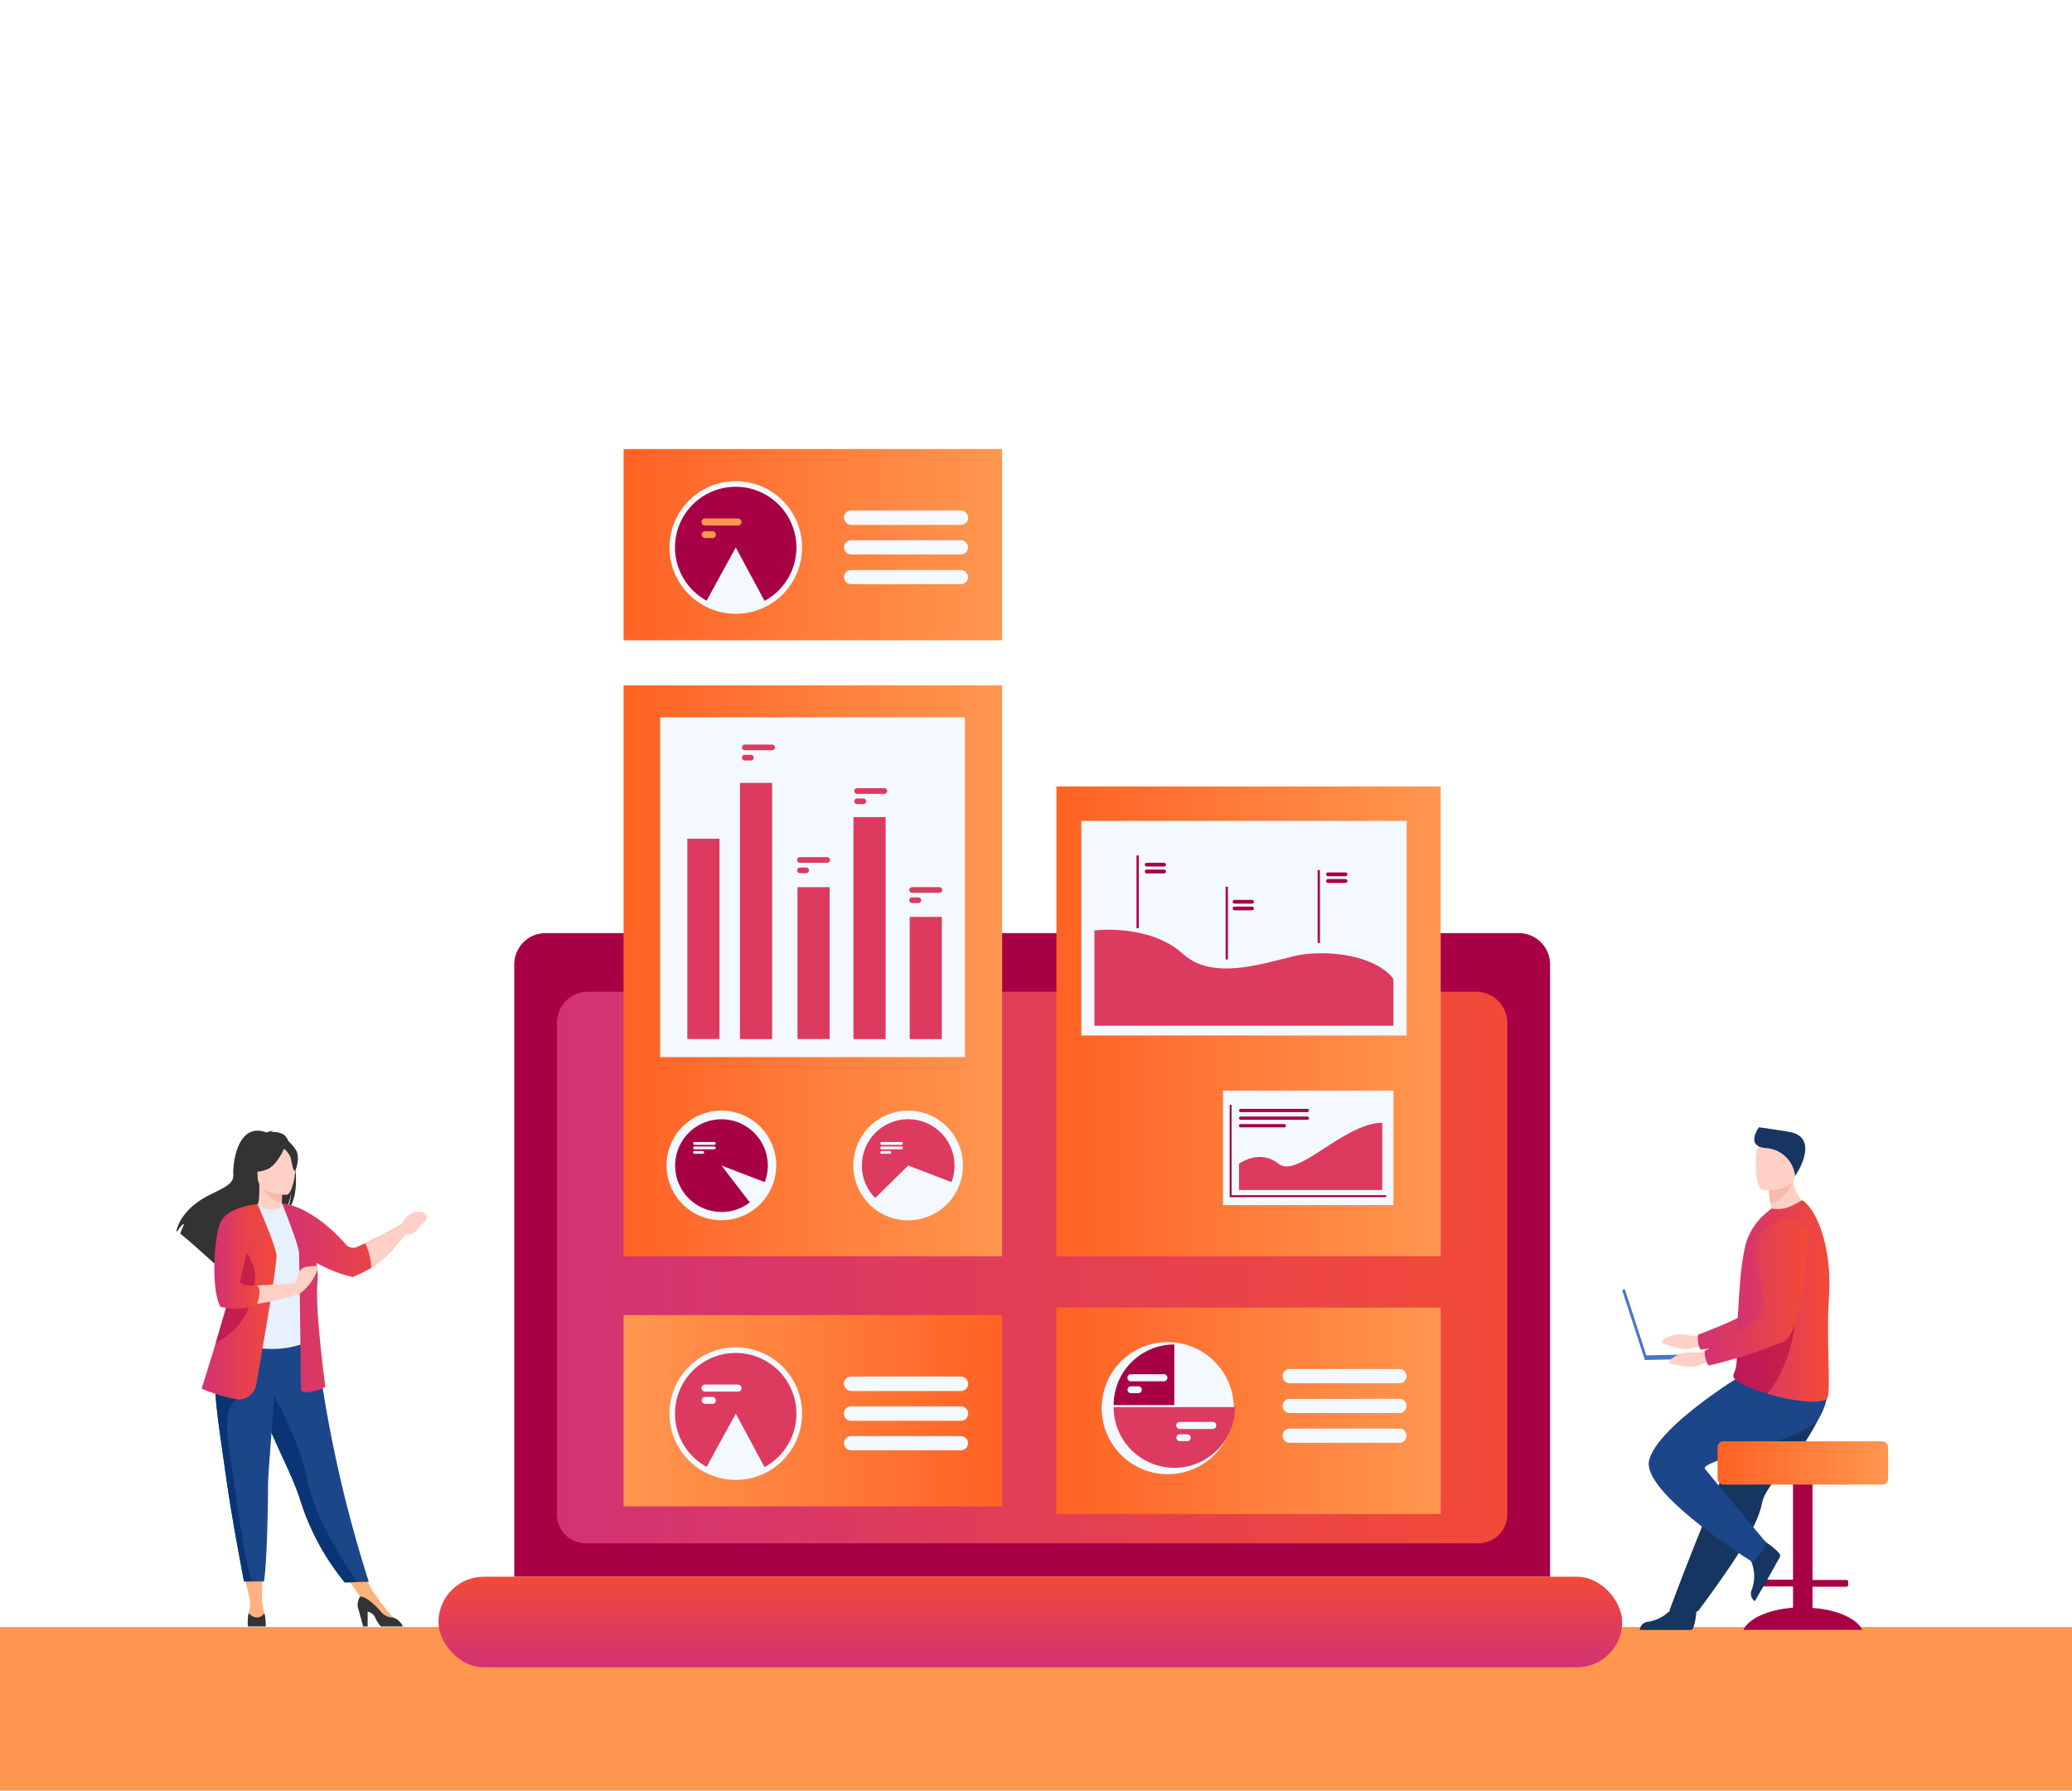 <svg xmlns="http://www.w3.org/2000/svg" xmlns:xlink="http://www.w3.org/1999/xlink" viewBox="0 0 292.5 252.79"><defs><style>.cls-1{fill:#fff;}.cls-12,.cls-2{fill:#a80045;}.cls-3{fill:url(#linear-gradient);}.cls-4{fill:#ff9750;}.cls-5{fill:url(#linear-gradient-2);}.cls-6{fill:#ffd0c5;}.cls-7{fill:url(#linear-gradient-3);}.cls-8{fill:#163560;}.cls-9{fill:#1c468a;}.cls-10{fill:url(#linear-gradient-4);}.cls-11{fill:url(#linear-gradient-5);}.cls-12{opacity:0.5;}.cls-13{fill:#f7baad;}.cls-14{fill:#4a75cb;}.cls-15{fill:url(#linear-gradient-6);}.cls-16{fill:#ffb27d;}.cls-17{fill:#333;}.cls-18{fill:#e37970;}.cls-19{fill:#e7f1fd;}.cls-20{fill:#5f9aa8;}.cls-21{fill:url(#linear-gradient-7);}.cls-22{fill:#0a3575;}.cls-23{fill:url(#linear-gradient-8);}.cls-24{fill:url(#linear-gradient-9);}.cls-25{fill:url(#linear-gradient-10);}.cls-26{fill:#f3f9ff;}.cls-27{fill:#dd3a60;}.cls-28{fill:url(#linear-gradient-11);}.cls-29{fill:url(#linear-gradient-12);}.cls-30{fill:url(#linear-gradient-13);}.cls-31{fill:url(#linear-gradient-14);}</style><linearGradient id="linear-gradient" x1="78.63" y1="178.93" x2="212.78" y2="178.93" gradientUnits="userSpaceOnUse"><stop offset="0" stop-color="#d23274"/><stop offset="1" stop-color="#f24a37"/></linearGradient><linearGradient id="linear-gradient-2" x1="145.45" y1="235.39" x2="145.45" y2="222.59" xlink:href="#linear-gradient"/><linearGradient id="linear-gradient-3" x1="239.69" y1="180.87" x2="256.12" y2="180.87" xlink:href="#linear-gradient"/><linearGradient id="linear-gradient-4" x1="242.47" y1="206.53" x2="266.54" y2="206.53" gradientUnits="userSpaceOnUse"><stop offset="0" stop-color="#ff6224"/><stop offset="1" stop-color="#ff9750"/></linearGradient><linearGradient id="linear-gradient-5" x1="244.68" y1="183.68" x2="258.26" y2="183.68" xlink:href="#linear-gradient"/><linearGradient id="linear-gradient-6" x1="240.63" y1="182.44" x2="255.25" y2="182.44" xlink:href="#linear-gradient"/><linearGradient id="linear-gradient-7" x1="39.78" y1="183.23" x2="57.15" y2="183.23" xlink:href="#linear-gradient"/><linearGradient id="linear-gradient-8" x1="28.45" y1="183.79" x2="39.03" y2="183.79" xlink:href="#linear-gradient"/><linearGradient id="linear-gradient-9" x1="30.25" y1="177.35" x2="36.6" y2="177.35" xlink:href="#linear-gradient"/><linearGradient id="linear-gradient-10" x1="149.13" y1="144.19" x2="203.38" y2="144.19" xlink:href="#linear-gradient-4"/><linearGradient id="linear-gradient-11" x1="88.03" y1="137.05" x2="141.47" y2="137.05" xlink:href="#linear-gradient-4"/><linearGradient id="linear-gradient-12" x1="149.13" y1="199.16" x2="203.38" y2="199.16" xlink:href="#linear-gradient-4"/><linearGradient id="linear-gradient-13" x1="88.03" y1="199.16" x2="141.47" y2="199.16" gradientUnits="userSpaceOnUse"><stop offset="0" stop-color="#ff9750"/><stop offset="1" stop-color="#ff6224"/></linearGradient><linearGradient id="linear-gradient-14" x1="88.03" y1="76.89" x2="141.47" y2="76.89" xlink:href="#linear-gradient-4"/></defs><title>6_Reports@web</title><g id="Layer_2" data-name="Layer 2"><g id="Layer_1-2" data-name="Layer 1"><rect class="cls-1" width="292.5" height="252.79"/><path class="cls-2" d="M218.82,136.14v86.45H72.6V136.14A4.41,4.41,0,0,1,77,131.73h137.4A4.41,4.41,0,0,1,218.82,136.14Z"/><path class="cls-3" d="M83,140H208.37a4.41,4.41,0,0,1,4.41,4.41v69.38a4.08,4.08,0,0,1-4.08,4.08h-126a4.08,4.08,0,0,1-4.08-4.08V144.41A4.41,4.41,0,0,1,83,140Z"/><rect class="cls-4" y="229.69" width="292.5" height="23.11"/><rect class="cls-5" x="61.9" y="222.59" width="167.1" height="12.79" rx="6.4"/><path class="cls-6" d="M241,188.35a6.74,6.74,0,0,1-2.86.12,4.4,4.4,0,0,0-3.33.62c-.31.4-.2.57.35.71s2.5,1,3.78.49a9.89,9.89,0,0,1,2.95-.5Z"/><path class="cls-7" d="M256.12,173.16s-2,14-5.22,15.22a72.67,72.67,0,0,1-10.8,2.15s-.51-.41-.39-2.11c0,0,7.43-2.73,8.49-4.21,1.57-2.21-1-9,1-11.1S254.49,170.14,256.12,173.16Z"/><path class="cls-2" d="M255.87,227v-3h4.79a.24.24,0,0,0,.24-.24v-.49a.23.23,0,0,0-.24-.23h-4.79V205.63a.89.89,0,0,0-.89-.88H254a.89.89,0,0,0-.88.88V223h-4.79a.23.23,0,0,0-.24.23v.49a.24.24,0,0,0,.24.24h4.79v3c-3.47.26-6.25,1.51-7,3.13h16.77C262.11,228.48,259.34,227.23,255.87,227Z"/><path class="cls-8" d="M255.46,202.58a24.91,24.91,0,0,1-1.92,2.75c-2.12,2.67-4.41,4.86-4.82,6.94a7.66,7.66,0,0,1-.37,1.33,14.8,14.8,0,0,1-.61,1.5,48.27,48.27,0,0,1-3.57,6.11c-2.32,3.42-4.49,6.28-4.49,6.28l-4-.17c.16-.4,1.9-5.13,4.23-10.91.94-2.35,2-4.85,2.92-7.26l.38-1c.3-.73.59-1.46.88-2.16,2.18-5.44,3.92-9.76,3.92-9.76s8.74-3.31,9.64-1.16C258.41,196.87,257.8,198.61,255.46,202.58Z"/><path class="cls-8" d="M239.55,226.77s-.2,3.29-.84,3.34h-3.23l-4,0a1.29,1.29,0,0,1,1.2-1.17,5.47,5.47,0,0,0,3.85-2.58C237.26,224.71,239.55,226.77,239.55,226.77Z"/><path class="cls-8" d="M248.79,217.37s2.78,1.78,2.51,2.36l-1.57,2.82-2,3.49a1.29,1.29,0,0,1-.44-1.61,5.45,5.45,0,0,0-.38-4.62C245.87,218.36,248.79,217.37,248.79,217.37Z"/><path class="cls-9" d="M245,194.7s-11,6.83-12.19,11.42,14.58,14.38,14.58,14.38a8,8,0,0,0,2-2.65s-7.14-8.56-8.69-10.48c-.95-1.18,14.07-4.08,15.91-6.94a7,7,0,0,0,1.18-5.26Z"/><rect class="cls-10" x="242.47" y="203.47" width="24.07" height="6.12" rx="0.82"/><path class="cls-6" d="M250.11,170.77a6,6,0,0,0-1.67,1.51c2.62.68,7-1.76,7-1.76a6.43,6.43,0,0,1-2.32-3.63l-.09-.38a8.24,8.24,0,0,1-.14-1.37l-1.21,1.08-2,1.8a15.76,15.76,0,0,0,.3,2Q250,170.38,250.11,170.77Z"/><path class="cls-11" d="M258.19,183.16c-.38,5.06.25,12.75-.17,14.08-.37,1.15-4.71.47-6.38.09-.62-.14-1.37-.35-2.15-.59-2.16-.67-4.52-1.62-4.77-2.33l0-.09a.57.57,0,0,1,0-.29,5.12,5.12,0,0,0,.44-1.65c.05-1,0-2.18.08-3.45a3.24,3.24,0,0,1,0-.44v-.13c0-1.42.11-2.9.2-4.38.05-.92.11-1.84.19-2.72a36,36,0,0,1,.78-5.55,9,9,0,0,1,2.86-4.43l.8-.68a4.67,4.67,0,0,0,2.9-.39c1-.49,1.39-.84,1.57-.71C256.92,171.34,258.63,177,258.19,183.16Z"/><path class="cls-12" d="M249.5,196.75c-2.16-.67-4.52-1.62-4.77-2.33a.29.29,0,0,1,0-.09V194a5.25,5.25,0,0,0,.45-1.65c0-1,0-2.18.07-3.45,0-.14,0-.3,0-.44v-.13l8.18-3.71A19,19,0,0,1,249.5,196.75Z"/><path class="cls-13" d="M249.66,168a15.76,15.76,0,0,0,.3,2,5.37,5.37,0,0,0,3.14-3.16c.08-.21.12-.34.12-.34l-.21,0-1.35-.29Z"/><path class="cls-6" d="M248.87,168s4.3.48,4.56-2.2,1-4.43-1.74-4.86-3.38.55-3.68,1.43S247.75,167.8,248.87,168Z"/><path class="cls-8" d="M253.41,166a4.42,4.42,0,0,0-4.19-3.93c-2.68-.25-1.19-2.56-.9-2.93,0,0,2.06.28,4.16.63C256.91,160.48,253.85,165.43,253.41,166Z"/><rect class="cls-14" x="230.59" y="181.8" width="0.4" height="10.37" transform="translate(-46.49 80.47) rotate(-18)"/><rect class="cls-14" x="232.19" y="191.21" width="10.89" height="0.65" transform="translate(-4.04 5.12) rotate(-1.22)"/><path class="cls-6" d="M241.9,190.5a6.7,6.7,0,0,1-2.83.43,4.48,4.48,0,0,0-3.25,1c-.26.43-.13.58.44.66s2.59.69,3.8.07a10.17,10.17,0,0,1,2.88-.82Z"/><path class="cls-15" d="M255.25,173.73s-.41,14.1-3.51,15.7a71.68,71.68,0,0,1-10.49,3.34s-.56-.36-.62-2.06c0,0,7.08-3.53,8-5.13,1.32-2.36-2-8.86-.23-11.14S253.3,170.91,255.25,173.73Z"/><polygon class="cls-16" points="34.23 221.43 35.33 226.09 36.99 226.09 37.05 221.43 34.23 221.43"/><polygon class="cls-16" points="48.18 221.63 51.33 226.09 52.56 224.52 50.66 221.01 48.18 221.63"/><path class="cls-17" d="M40,160.14a3.26,3.26,0,0,0-1.74-.34.87.87,0,0,1,.37-.17,2.84,2.84,0,0,0-1,.25c-4.14-1.59-4.79,4.5-4.7,5.92s-1.39,1.88-3.55,3c-4.11,2.13-4.47,5-4.47,5l.1.07c.21-.35.63-1,1-1.09,0,0-.42.89-.57,1.38,1.21.93,3.48,3,5.06,4.42a2.56,2.56,0,0,1,.11-.9l.2,1.18,1.43,1.32c-.11-1.14,5.17-7.18,7.93-9a7.76,7.76,0,0,0,.92-2.87,7.39,7.39,0,0,1-.56,2.59C42.86,168.74,41.51,161,40,160.14Z"/><path class="cls-6" d="M40,171.25a3.89,3.89,0,0,1-2.34.43,3.07,3.07,0,0,1-1.56-1.5c.41-.08.52-.63.51-3l.19,0,3.06.61s-.07,1-.07,1.87C39.78,170.44,39.83,171.17,40,171.25Z"/><path class="cls-18" d="M36.54,161.13a2.46,2.46,0,0,1,3.41-.08A13.38,13.38,0,0,0,36.54,161.13Z"/><path class="cls-13" d="M39.86,167.81s-.07,1-.07,1.87c-1.72-.05-2.62-1.61-3-2.48Z"/><path class="cls-17" d="M36.46,166.69a8.88,8.88,0,0,1-1.11-2.64c-.16-.86.28-4.07,3.51-3.61a4.37,4.37,0,0,1,1.82.69c.7.47,1.71,1.49.58,4.29l-.3,1Z"/><path class="cls-9" d="M52.06,223.29l-1.62.05-1.76.06a34.62,34.62,0,0,1-6.33-11.76c-.06-.17-.11-.34-.17-.51-1.25-3.63-3.83-8.19-5.19-12.32-.22-.66-.41-1.27-.58-1.86-.06-.19-.11-.37-.17-.55a44.21,44.21,0,0,1-1.56-8.22l9.83.08A182.58,182.58,0,0,0,52.06,223.29Z"/><path class="cls-19" d="M32.18,185.35a11.24,11.24,0,0,0,1.18-3.91,14.35,14.35,0,0,0,.12-3.92,31.1,31.1,0,0,0-1.21-6.15A32.2,32.2,0,0,0,36.36,170a3.11,3.11,0,0,0,2.16.79c1,0,1.3-.44,1.27-.91,1.06.59,1.9,1.15,1.9,1.15.9,1.57,2.73,3.09,2.87,5.49,0,.59-1.43,6-1.43,6.09a22.2,22.2,0,0,0,.69,6.69,13.25,13.25,0,0,1-9.21.56l-3.64-1"/><path class="cls-20" d="M34.68,183.13c-.43.61-1.25,4.31-3.3,4.77,1.06-2.63,1.86-3.79,2-4.6a19.3,19.3,0,0,0,.12-4.55c.69-1.2,1.2-2,1.2-2,.06-.2,1.09-3.4,1.42-.54A13.13,13.13,0,0,1,34.68,183.13Z"/><path class="cls-6" d="M40.43,168.67s-4,.07-4.06-2.46-.52-4.21,2.06-4.36,3.1.81,3.3,1.65S41.48,168.59,40.43,168.67Z"/><path class="cls-17" d="M41.61,162.1c-.62-.76-1.1-.59-1.36-.37-.88-1.31-3.65.59-3.65.59A4.84,4.84,0,0,1,35,165.17a3.36,3.36,0,0,0,2.44,0c1.34-.34,2.31-2.25,2.66-3a3.22,3.22,0,0,1,.91,1.19c.2.64.29,2,.67,1.92C41.71,165.25,42.55,163.24,41.61,162.1Z"/><path class="cls-16" d="M35.28,225.83a4.61,4.61,0,0,1-.21,1.92S34.8,229,36,229s1.52-.1,1.38-.85-.4-2.07-.4-2.07Z"/><path class="cls-17" d="M37.51,229.61H35a6.37,6.37,0,0,1,.09-1.86c1.38,1.32,2.24,0,2.24,0A7.27,7.27,0,0,1,37.51,229.61Z"/><path class="cls-16" d="M55.5,228.34a32.37,32.37,0,0,1-2.94-3.82l-1.67.85,3.73,3.51.88-.11Z"/><path class="cls-17" d="M56.87,229.61H53.76a5,5,0,0,1-.86-1.4,1.49,1.49,0,0,0-1-.69v2.09h-.64l-.6-2.23a2.09,2.09,0,0,1,.18-2c.33,0,1.27.23,2.93,2.14a2.18,2.18,0,0,0,1.75.83h0A2.28,2.28,0,0,1,56.87,229.61Z"/><path class="cls-21" d="M56.72,172.86s-2.66,1.49-3.61,1.92c-.34.15-1,.43-1.57.73l-1.1.51a1.37,1.37,0,0,1-1.62-.35c-1.44-1.68-5.17-5.33-9-5.79h0l0,0c.21.54,2.32,5.81,2.39,6.93s.27,19.17.27,19.17-.13.83,1.45.48a5.16,5.16,0,0,0,2-.69s-1.52-11.1-1.1-15a8.61,8.61,0,0,0-.16-2.49,19.67,19.67,0,0,0,5.11,2A23.39,23.39,0,0,0,52.4,179a17.42,17.42,0,0,0,2.22-1.79,32.38,32.38,0,0,0,2.53-2.91Z"/><path class="cls-22" d="M50.44,223.34l-1.76.06a34.62,34.62,0,0,1-6.33-11.76c-.06-.17-.11-.34-.17-.51-1.25-3.63-3.83-8.19-5.19-12.32-.22-.66-.41-1.27-.58-1.86-.06-.19-.11-.37-.17-.55l1.45-1.1s4.34,7,5.69,13.65C44.55,214.7,49.23,221.62,50.44,223.34Z"/><path class="cls-9" d="M37.84,209.57c0,3.22-.14,10.62-.56,13.68H34.44c-1-5.33-1.8-9.73-2.35-13.53-.44-3.12-.84-5.79-1.15-8.09s-.52-4.26-.59-5.89l0-.76v-.71l8.49-.83C38.7,199.07,37.83,207.7,37.84,209.57Z"/><path class="cls-22" d="M35.73,223.25H34.44c-1-5.33-1.8-9.73-2.35-13.53-.44-3.12-.84-5.79-1.15-8.09s-.52-4.26-.59-5.89l3.11,1.83s-2,.7-1.23,6S34.67,222.5,35.73,223.25Z"/><path class="cls-23" d="M36.13,195.67a2.54,2.54,0,0,1-2.67,1.89,25.12,25.12,0,0,1-5-1.52s.89-2.79,2-6.46c1.34-4.45,3-10.17,3.76-13.79a20.72,20.72,0,0,0,.42-2.46L36.36,170s2.53,5.74,2.67,7.19S36.13,195.67,36.13,195.67Z"/><path class="cls-6" d="M43.52,178.81a1.53,1.53,0,0,0-1.5,1.37,3.08,3.08,0,0,1-.44,1l-5.33.3-.17,2.61A30.13,30.13,0,0,0,42,182.72a1.54,1.54,0,0,0,.68-.37,7.39,7.39,0,0,0,2.24-3.41C44.94,178.66,44.51,178.68,43.52,178.81Z"/><path class="cls-12" d="M36,180.23c-.1,2.34-.65,6.89-5.57,9.33l0,0c1.34-4.45,3-10.17,3.76-13.79C35.09,177.14,36.09,178.93,36,180.23Z"/><path class="cls-24" d="M36.36,170s-4.2.3-5.22,2.55-1.33,9.75,0,11.95a11.63,11.63,0,0,0,4.91-.08l.11,0s1-2.45.1-2.93c0,0-2.64.14-2.36-.74S36.36,170,36.36,170Z"/><path class="cls-6" d="M59.58,171.09a2.53,2.53,0,0,0-2.84,1.77l.42,1.41a1.77,1.77,0,0,0,1.87-.89c.57-.8.72-.49,1.08-1.09C60.59,171.48,59.83,171.17,59.58,171.09Z"/><path class="cls-6" d="M53.11,174.78c-.34.15-1,.43-1.57.73A8.07,8.07,0,0,1,52.4,179a15.11,15.11,0,0,0,2.29-1.85,30.88,30.88,0,0,0,2.46-2.85l-.43-1.41S54.06,174.35,53.11,174.78Z"/><rect class="cls-25" x="149.13" y="111.03" width="54.25" height="66.32"/><rect class="cls-26" x="152.65" y="115.89" width="45.93" height="30.29"/><rect class="cls-26" x="172.65" y="153.96" width="24.06" height="16.17"/><path class="cls-27" d="M154.5,131.35s7.78-1,12.54,3.35,13.6.38,17.17,0c6.2-.66,11.06,1.33,12.5,3.53v6.58H154.5Z"/><rect class="cls-2" x="160.44" y="120.76" width="0.32" height="10.28"/><rect class="cls-2" x="173.02" y="125.17" width="0.32" height="10.28"/><rect class="cls-2" x="186.01" y="122.84" width="0.32" height="10.28"/><path class="cls-2" d="M164.34,122.33h-2.46a.27.27,0,0,1-.27-.26h0a.27.27,0,0,1,.27-.27h2.46a.27.27,0,0,1,.26.27h0A.26.26,0,0,1,164.34,122.33Z"/><path class="cls-2" d="M164.34,123.3h-2.46a.27.27,0,0,1-.27-.27h0a.27.27,0,0,1,.27-.27h2.46a.27.27,0,0,1,.26.27h0A.27.27,0,0,1,164.34,123.3Z"/><path class="cls-2" d="M176.74,127.57h-2.46a.27.27,0,0,1-.27-.27h0a.27.27,0,0,1,.27-.26h2.46a.26.26,0,0,1,.26.26h0A.27.27,0,0,1,176.74,127.57Z"/><path class="cls-2" d="M176.74,128.51h-2.46a.27.27,0,0,1-.27-.26h0a.27.27,0,0,1,.27-.27h2.46a.27.27,0,0,1,.26.27h0A.26.26,0,0,1,176.74,128.51Z"/><path class="cls-2" d="M189.94,123.7h-2.46a.27.27,0,0,1-.27-.27h0a.27.27,0,0,1,.27-.27h2.46a.27.27,0,0,1,.27.27h0A.27.27,0,0,1,189.94,123.7Z"/><path class="cls-2" d="M189.94,124.64h-2.46a.27.27,0,0,1-.27-.27h0a.27.27,0,0,1,.27-.27h2.46a.27.27,0,0,1,.27.27h0A.27.27,0,0,1,189.94,124.64Z"/><polygon class="cls-2" points="195.67 169 173.59 169 173.59 155.96 173.86 155.96 173.86 168.73 195.67 168.73 195.67 169"/><path class="cls-27" d="M180.49,164.29c-2.7-2.16-5.58,0-5.58,0V168h20.22v-9.51C189.63,158.59,183.2,166.44,180.49,164.29Z"/><path class="cls-2" d="M175.15,157h9.41a.23.23,0,1,0,0-.46h-9.41a.23.23,0,1,0,0,.46Z"/><path class="cls-2" d="M175.15,158.08h9.41a.23.23,0,1,0,0-.46h-9.41a.23.23,0,1,0,0,.46Z"/><rect class="cls-2" x="174.91" y="158.69" width="6.61" height="0.46" rx="0.19"/><rect class="cls-28" x="88.03" y="96.76" width="53.44" height="80.59"/><rect class="cls-26" x="93.2" y="101.27" width="43.02" height="47.96"/><circle class="cls-26" cx="101.85" cy="164.54" r="7.74" transform="translate(-88.84 197.52) rotate(-68.06)"/><path class="cls-2" d="M108.39,164.54a6.54,6.54,0,1,0-6.54,6.55,6.44,6.44,0,0,0,4-1.35l-4-5.2,6.11,2.34A6.48,6.48,0,0,0,108.39,164.54Z"/><circle class="cls-26" cx="128.21" cy="164.54" r="7.74" transform="translate(-61.39 251.52) rotate(-76.72)"/><path class="cls-27" d="M128.21,158a6.54,6.54,0,0,0-4.66,11.13l4.66-4.59,6.11,2.34a6.55,6.55,0,0,0-6.11-8.88Z"/><path class="cls-26" d="M127.26,161.22h-2.79a.2.2,0,0,0-.2.2h0a.2.2,0,0,0,.2.2h2.79a.2.2,0,0,0,.19-.2h0A.2.2,0,0,0,127.26,161.22Z"/><path class="cls-26" d="M127.26,161.85h-2.79a.2.2,0,0,0,0,.4h2.79a.2.2,0,0,0,0-.4Z"/><path class="cls-26" d="M125.62,162.48h-1.15a.2.2,0,0,0,0,.4h1.15a.2.2,0,0,0,0-.4Z"/><path class="cls-26" d="M100.84,161.22H98.05a.2.2,0,0,0-.2.2h0a.2.2,0,0,0,.2.2h2.79a.2.2,0,0,0,.2-.2h0A.2.2,0,0,0,100.84,161.22Z"/><path class="cls-26" d="M100.84,161.85H98.05a.2.2,0,0,0,0,.4h2.79a.2.2,0,0,0,0-.4Z"/><path class="cls-26" d="M99.2,162.48H98.05a.2.2,0,0,0,0,.4H99.2a.2.2,0,0,0,0-.4Z"/><rect class="cls-27" x="97.03" y="118.4" width="4.54" height="28.28"/><rect class="cls-27" x="104.46" y="110.52" width="4.54" height="36.17"/><rect class="cls-27" x="112.58" y="125.24" width="4.54" height="21.44"/><rect class="cls-27" x="120.48" y="115.35" width="4.54" height="31.34"/><rect class="cls-27" x="128.42" y="129.44" width="4.54" height="17.25"/><path class="cls-27" d="M124.8,111.27H121a.4.4,0,0,0,0,.8h3.84a.4.4,0,0,0,0-.8Z"/><path class="cls-27" d="M121.83,112.72H121a.4.4,0,0,0,0,.8h.87a.4.4,0,1,0,0-.8Z"/><path class="cls-27" d="M109,105.11h-3.85a.4.4,0,0,0,0,.8H109a.4.4,0,1,0,0-.8Z"/><path class="cls-27" d="M106,106.56h-.88a.4.4,0,0,0-.39.4h0a.4.4,0,0,0,.39.4H106a.4.4,0,0,0,.4-.4h0A.4.4,0,0,0,106,106.56Z"/><path class="cls-27" d="M116.77,121h-3.84a.4.4,0,0,0,0,.8h3.84a.4.4,0,0,0,0-.8Z"/><path class="cls-27" d="M113.8,122.47h-.87a.4.4,0,0,0-.4.4h0a.4.4,0,0,0,.4.4h.87a.4.4,0,0,0,.4-.4h0A.4.4,0,0,0,113.8,122.47Z"/><path class="cls-27" d="M132.61,125.24h-3.85a.4.4,0,0,0,0,.8h3.85a.4.4,0,0,0,0-.8Z"/><path class="cls-27" d="M129.64,126.69h-.88a.4.4,0,0,0,0,.8h.88a.4.4,0,0,0,0-.8Z"/><rect class="cls-29" x="149.13" y="184.59" width="54.25" height="29.14"/><circle class="cls-26" cx="165.78" cy="198.5" r="9.36" transform="matrix(0.33, -0.94, 0.94, 0.33, -76.45, 289.12)"/><path class="cls-26" d="M197.56,193.27h-15.5a1,1,0,0,0-1,1h0a1,1,0,0,0,1,1h15.5a1,1,0,0,0,1-1h0A1,1,0,0,0,197.56,193.27Z"/><path class="cls-26" d="M197.56,197.48h-15.5a1,1,0,0,0-1,1h0a1,1,0,0,0,1,1h15.5a1,1,0,0,0,1-1h0A1,1,0,0,0,197.56,197.48Z"/><path class="cls-26" d="M197.56,201.68h-15.5a1,1,0,0,0,0,2h15.5a1,1,0,0,0,0-2Z"/><path class="cls-2" d="M157.21,198.36h8.57V189.8A8.57,8.57,0,0,0,157.21,198.36Z"/><path class="cls-27" d="M174.35,198.64H157.21a8.57,8.57,0,0,0,8.57,8.57h0A8.57,8.57,0,0,0,174.35,198.64Z"/><path class="cls-26" d="M164.3,194h-4.65a.48.48,0,0,0,0,1h4.65a.48.48,0,0,0,0-1Z"/><path class="cls-26" d="M160.71,195.71h-1.06a.48.48,0,0,0-.48.48.47.47,0,0,0,.48.48h1.06a.48.48,0,0,0,.48-.48A.49.49,0,0,0,160.71,195.71Z"/><path class="cls-26" d="M171.2,200.73h-4.65a.49.49,0,0,0,0,1h4.65a.49.49,0,0,0,0-1Z"/><path class="cls-26" d="M167.61,202.48h-1.06a.49.49,0,0,0-.48.49h0a.49.49,0,0,0,.48.48h1.06a.48.48,0,0,0,.48-.48h0A.48.48,0,0,0,167.61,202.48Z"/><rect class="cls-30" x="88.03" y="185.66" width="53.44" height="27"/><circle class="cls-26" cx="103.87" cy="199.56" r="9.36"/><path class="cls-27" d="M103.87,191a8.56,8.56,0,0,0-4.11,16.08c1.37-2.54,4.11-7.51,4.11-7.51l4.06,7.54A8.57,8.57,0,0,0,103.87,191Z"/><rect class="cls-26" x="119.13" y="194.33" width="17.55" height="2.04" rx="1.02"/><path class="cls-26" d="M135.65,198.53h-15.5a1,1,0,0,0,0,2.05h15.5a1,1,0,0,0,0-2.05Z"/><path class="cls-26" d="M135.65,202.74h-15.5a1,1,0,1,0,0,2h15.5a1,1,0,1,0,0-2Z"/><path class="cls-26" d="M104.18,195.46H99.53a.49.49,0,0,0,0,1h4.65a.49.49,0,1,0,0-1Z"/><path class="cls-26" d="M100.59,197.21H99.53a.49.49,0,0,0-.48.48h0a.49.49,0,0,0,.48.49h1.06a.48.48,0,0,0,.48-.49h0A.48.48,0,0,0,100.59,197.21Z"/><rect class="cls-31" x="88.03" y="63.39" width="53.44" height="27"/><circle class="cls-26" cx="103.87" cy="77.29" r="9.36"/><path class="cls-2" d="M103.87,68.72A8.56,8.56,0,0,0,99.76,84.8c1.37-2.54,4.11-7.51,4.11-7.51l4.06,7.54a8.57,8.57,0,0,0-4.06-16.11Z"/><rect class="cls-26" x="119.13" y="72.06" width="17.55" height="2.04" rx="1.02"/><path class="cls-26" d="M135.65,76.27h-15.5a1,1,0,0,0,0,2h15.5a1,1,0,1,0,0-2Z"/><path class="cls-26" d="M135.65,80.47h-15.5a1,1,0,1,0,0,2h15.5a1,1,0,0,0,0-2Z"/><path class="cls-4" d="M104.18,73.19H99.53a.49.49,0,0,0,0,1h4.65a.49.49,0,1,0,0-1Z"/><path class="cls-4" d="M100.59,75H99.53a.48.48,0,0,0-.48.48h0a.49.49,0,0,0,.48.48h1.06a.48.48,0,0,0,.48-.48h0A.47.47,0,0,0,100.59,75Z"/></g></g></svg>